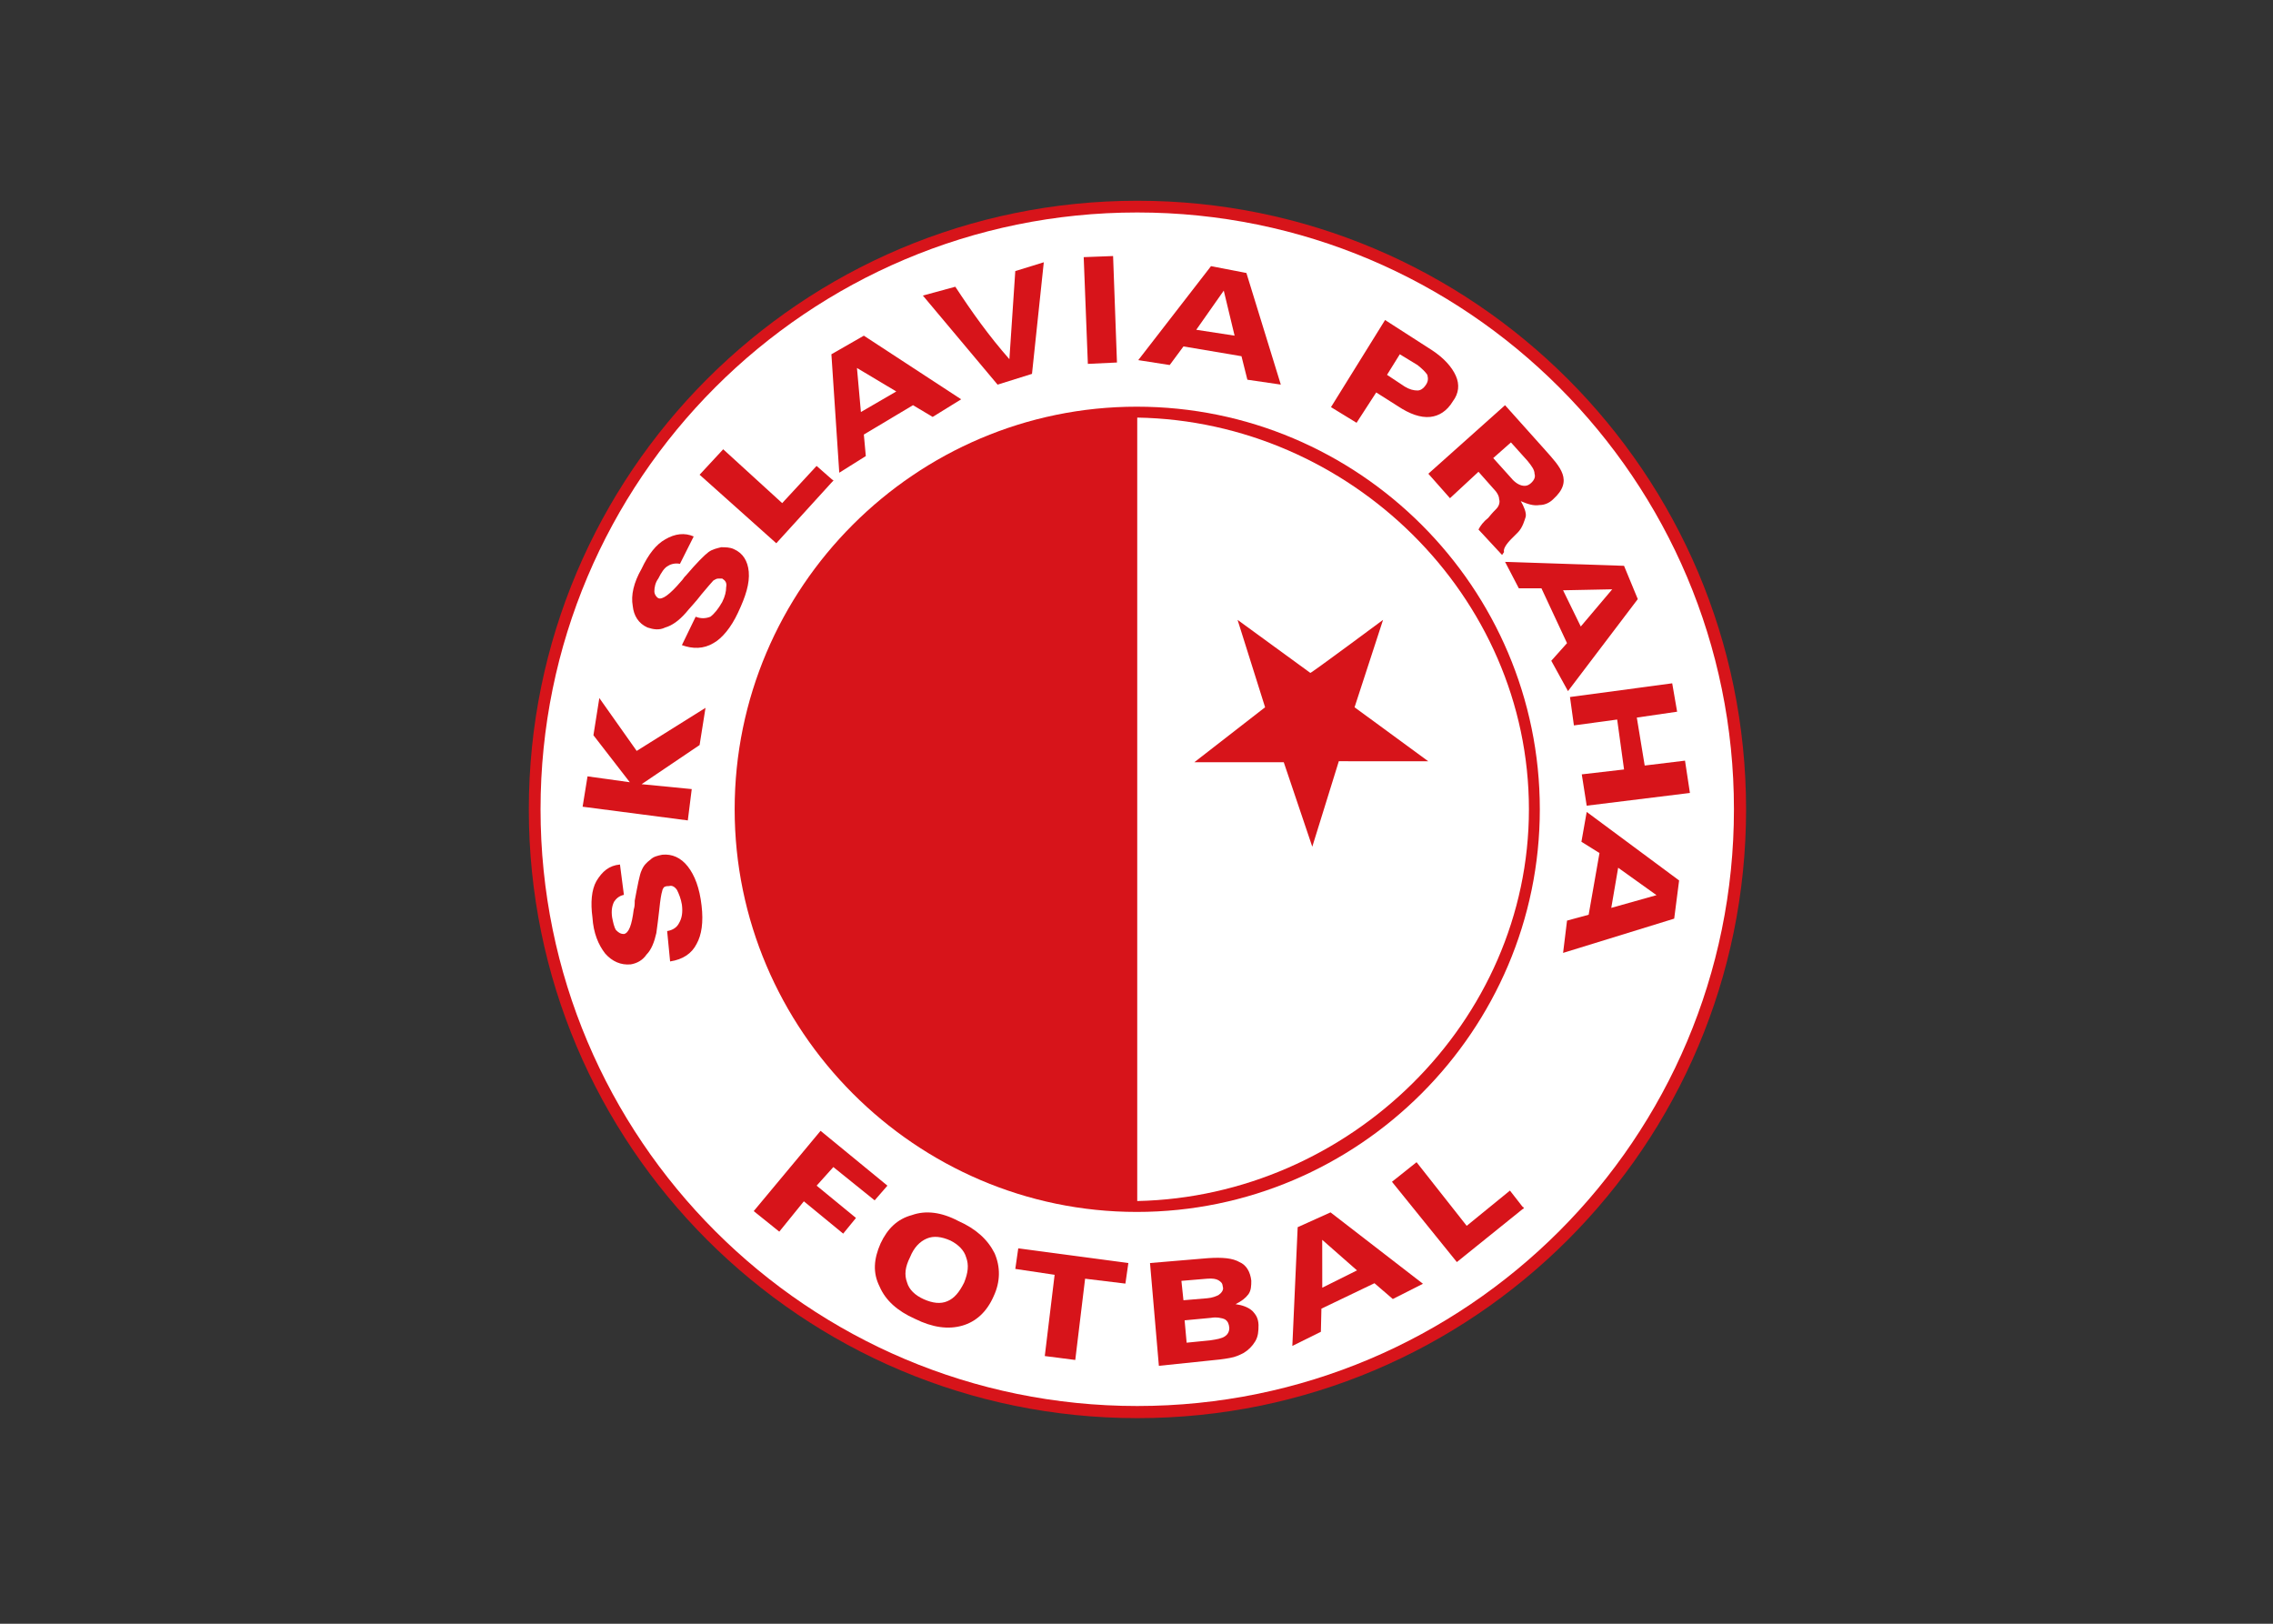 <svg clip-rule="evenodd" fill-rule="evenodd" stroke-linejoin="round" stroke-miterlimit="2" viewBox="0 0 560 400" xmlns="http://www.w3.org/2000/svg"><rect x="0" y="0" width="560" height="400" fill="#333333" stroke="none"/><g fill-rule="nonzero"><path d="m0 0c0-80.4-65.181-145.579-145.581-145.579-80.402 0-145.581 65.179-145.581 145.579 0 80.404 65.179 145.583 145.581 145.583 80.4 0 145.581-65.179 145.581-145.583" fill="#d7141a" transform="matrix(1.03 0 0 -1.03 430.182 199.405)"/><path d="m0 0c-78.826 0-142.728-63.901-142.728-142.73 0-78.822 63.902-142.726 142.728-142.726 78.824 0 142.728 63.904 142.728 142.726 0 78.829-63.904 142.73-142.728 142.73" fill="#fff" transform="matrix(1.03 0 0 -1.03 280.182 52.342)"/><path d="m0 0c53.143 0 96.413-43.214 96.413-96.294 0-52.846-43.27-96.296-96.413-96.296-52.911 0-96.177 43.45-96.177 96.296 0 53.08 43.266 96.294 96.177 96.294" fill="#d7141a" transform="matrix(1.03 0 0 -1.03 280.06 100.185)"/><path d="m0 0v-187.378c50.732 1.084 93.689 42.783 93.689 93.685 0 51.138-42.957 92.836-93.689 93.693" fill="#fff" transform="matrix(1.03 0 0 -1.03 280.182 102.87)"/><path d="m0 0-17.402 12.683 6.583-20.904-16.931-13.151 21.396.011 6.823-20.214 6.347 20.45 21.399-.014-17.635 12.918 6.817 20.904s-17.397-12.918-17.397-12.683" fill="#d7141a" transform="matrix(1.03 0 0 -1.03 322.825 165.765)"/><path d="m0 0 .236.233-.236.469z" fill="#bd2838" transform="matrix(1.03 0 0 -1.03 375.156 297.875)"/><path d="m0 0v.467l.234-.233z" fill="#bd2838" transform="matrix(1.03 0 0 -1.03 205.072 118.636)"/><g fill="#d7141a"><path d="m0 0-15.521 19.202 5.882 4.684 11.994-15.219 10.342 8.43 3.291-4.219z" transform="matrix(1.03 0 0 -1.03 358.926 310.903)"/><path d="m0 0-9.405 1.407.706 4.917 26.336-3.512-.706-4.916-9.64 1.169-2.352-19.434-7.291.938z" transform="matrix(1.03 0 0 -1.03 259.828 314.04)"/><path d="m0 0 15.989-13.115-3.055-3.514-9.877 7.962-3.999-4.448 9.408-7.724-3.058-3.749-9.405 7.728-5.88-7.255-6.113 4.913z" transform="matrix(1.03 0 0 -1.03 202.165 278.573)"/><path d="m0 0 1.177-6.791-9.643-1.405 1.887-11.471 9.642 1.171 1.175-7.726-24.691-3.045-1.177 7.492 10.112 1.171-1.645 11.941-10.35-1.405-.937 6.789z" transform="matrix(1.03 0 0 -1.03 411.982 168.33)"/><path d="m0 0 7.03.264.927-25.463-6.963-.33z" transform="matrix(1.03 0 0 -1.03 266.992 63.346)"/><path d="m0 0-17.872 21.306 7.76 2.109c3.999-6.087 7.995-11.708 12.935-17.327l1.41 21.074 6.819 2.104-2.823-26.689z" transform="matrix(1.03 0 0 -1.03 245.776 94.755)"/><path d="m0 0 5.644 6.087 14.109-12.877 8.229 8.897 3.999-3.511-13.638-14.985z" transform="matrix(1.03 0 0 -1.03 172.362 116.947)"/><path d="m0 0 3.292 6.791c1.176-.47 2.354-.47 3.529 0 .939.701 1.88 1.872 2.821 3.51.706 1.406.941 2.574.941 3.513.234 1.168-.235 1.638-.941 2.105h-.941c-.47 0-.703-.232-1.176-.467-.469-.47-1.41-1.638-2.82-3.278-1.413-1.873-2.824-3.277-3.764-4.447-1.645-1.873-3.293-3.045-4.938-3.514-1.41-.701-2.822-.467-4.232 0-2.118.939-3.292 2.811-3.527 5.151-.47 2.575.235 5.618 2.116 8.897 1.645 3.513 3.527 5.854 5.643 7.025 2.352 1.403 4.704 1.638 6.82.702l-3.292-6.555c-.942.234-2.117 0-2.821-.47-.941-.467-1.647-1.638-2.354-3.044-.704-.937-.941-2.105-.941-3.044 0-.701.472-1.403.941-1.637.941-.468 2.823.936 5.409 3.979.472.47.707.937.942 1.172l.234.234c2.588 3.044 4.468 4.918 5.408 5.619.942.701 2.117.937 3.058 1.171.941 0 2.117 0 3.058-.47 2.117-.936 3.292-2.808 3.527-5.383.235-2.809-.707-5.853-2.589-9.833-1.645-3.514-3.761-6.089-5.878-7.26-2.351-1.404-4.937-1.404-7.525-.467" transform="matrix(1.03 0 0 -1.03 168 158.922)"/><path d="m0 0-25.163 3.276 1.176 7.261 10.112-1.406-8.7 11.238 1.411 8.897 8.936-12.643 16.461 10.302-1.413-8.896-13.873-9.367 11.993-1.171z" transform="matrix(1.03 0 0 -1.03 169.456 202.104)"/><path d="m0 0-.707 7.259c1.413.231 2.353.933 2.824 1.873.704 1.17.941 2.578.704 4.446-.235 1.407-.704 2.579-1.175 3.514-.47.706-1.177 1.171-1.88.933-.473 0-.706 0-1.176-.227-.237-.236-.472-.706-.472-.939-.234-.702-.47-2.106-.704-4.446-.237-2.111-.472-3.983-.706-5.625-.472-2.104-1.176-3.977-2.352-5.148-.94-1.403-2.351-2.106-3.761-2.342-2.354-.233-4.468.702-6.116 2.58-1.644 2.103-2.82 4.91-3.056 8.656-.471 3.514-.235 6.558.94 8.667 1.41 2.343 3.058 3.745 5.644 3.979l.94-7.259c-1.175-.233-1.882-.936-2.351-1.641-.469-.934-.705-2.105-.469-3.746.235-1.166.469-2.342.938-3.044.707-.702 1.176-.933 1.882-.933 1.177.231 1.883 2.108 2.352 5.856.235.7.235 1.402.235 1.635v.47c.706 3.745 1.175 6.319 1.647 7.253.47 1.175 1.175 1.877 2.116 2.58.704.701 1.645.937 2.821 1.17 2.351.233 4.468-.701 6.115-2.811 1.645-2.106 2.821-5.148 3.293-9.364.469-3.978 0-7.021-1.176-9.126-1.176-2.342-3.292-3.751-6.35-4.22" transform="matrix(1.03 0 0 -1.03 165.094 236.843)"/><path d="m0 0 8.229-26.692-7.998 1.171-1.407 5.618-13.876 2.343-3.294-4.45-7.523 1.171 17.402 22.477zm-2.825-14.986-2.589 10.771-6.58-9.365z" transform="matrix(1.03 0 0 -1.03 307.077 67.252)"/><path d="m0 0 23.281-15.217-6.82-4.215-4.702 2.809-11.759-7.024.471-5.149-6.349-3.98-1.882 28.329zm7.76-13.344-9.405 5.618.941-10.535z" transform="matrix(1.03 0 0 -1.03 212.825 82.692)"/><path d="m0 0 11.287-7.257c2.821-1.872 4.702-3.979 5.641-6.088.943-2.107.706-4.215-.707-6.087-1.407-2.339-3.289-3.511-5.403-3.745-2.351-.236-4.939.701-7.761 2.573l-5.172 3.28-4.701-7.257-6.118 3.746zm4.701-15.919c1.178-.704 2.115-.936 3.059-.936.707 0 1.408.467 1.882 1.168.701.939.701 1.641.469 2.577-.469.702-1.175 1.404-2.351 2.34l-4.234 2.577-3.057-4.917z" transform="matrix(1.03 0 0 -1.03 341.239 78.834)"/><path d="m0 0 9.643-10.771c3.527-3.979 6.815-7.256 1.878-11.706-.939-.936-2.116-1.403-3.292-1.403-1.412-.235-2.824.233-4.464.934.701-1.169 1.408-2.806 1.175-3.745-.237-.702-.711-2.575-1.886-3.746l-1.408-1.403c-1.414-1.406-2.12-2.577-1.883-3.279l-.469-.701-5.646 6.087c.474.934 1.177 1.873 2.352 2.809.942 1.172 1.649 1.873 1.886 2.106.701.703.939 1.64.701 2.341 0 .702-.469 1.641-1.412 2.575l-3.527 3.981-6.817-6.32-5.177 5.852zm1.175-17.09c.939-1.172 1.879-1.873 2.822-2.108.943-.234 1.645 0 2.351.702.707.702.938 1.406.707 2.107 0 .936-.707 1.873-1.65 3.045l-3.992 4.447-4.238-3.746z" transform="matrix(1.03 0 0 -1.03 370.798 99.82)"/><path d="m0 0-16.696-22.007-3.995 7.257 3.763 4.214-6.116 13.113h-5.408l-3.29 6.322 28.453-.939zm-13.638-6.555 7.524 8.898-11.758-.235z" transform="matrix(1.03 0 0 -1.03 403.503 147.585)"/><path d="m0 0-26.576-8.193.944 7.723 5.172 1.404 2.589 14.754-4.32 2.697 1.262 7.137 22.105-16.39zm-15.052 2.574 10.819 3.044-9.172 6.558z" transform="matrix(1.03 0 0 -1.03 412.472 226.302)"/><path d="m0 0 13.876 1.17c3.526.233 5.878 0 7.522-.938 1.651-.702 2.588-2.341 2.827-4.448 0-1.166-.025-2.35-.707-3.275-.706-.935-1.645-1.636-3.058-2.343 1.644-.232 3.007-.724 4.001-1.6 1.021-1.065 1.422-1.904 1.494-3.372 0-1.534-.086-2.752-.793-3.926-.706-1.168-1.644-2.107-2.825-2.807-.939-.466-1.877-.94-3.289-1.173-1.177-.231-3.054-.469-5.642-.7l-11.288-1.172zm14.345-18.496c1.649.237 2.825.469 3.526.938.706.466 1.095 1.121 1.095 2.06-.101.939-.32 1.545-1.023 2.016-.718.373-2.185.604-3.361.373l-6.308-.594.484-5.348zm-.7 10.07c1.334.1 2.25.529 2.724.761.705.469 1.293 1.235 1.061 1.937-.11.993-.405 1.166-1.061 1.613-.585.328-1.39.473-2.724.369l-6.135-.515.487-4.639z" transform="matrix(1.03 0 0 -1.03 283.33 311.143)"/><path d="m0 0c1.645 3.514 3.996 5.851 7.525 6.79 3.291 1.172 7.054.701 11.053-1.408 4.231-1.868 7.053-4.447 8.698-7.724 1.413-3.276 1.413-6.789-.234-10.303-1.645-3.746-4.233-6.087-7.525-7.022-3.29-.937-7.055-.469-11.288 1.636-4.233 1.878-7.054 4.447-8.464 7.728-1.647 3.282-1.412 6.558.235 10.303m7.054-3.28c-1.176-2.338-1.411-4.215-.705-6.083.47-1.641 1.88-3.045 3.997-3.984 2.116-.937 3.998-1.171 5.643-.464 1.648.702 2.823 2.106 3.999 4.448.941 2.342 1.176 4.21.47 6.083-.47 1.64-1.88 3.049-3.763 3.982-2.116.934-3.998 1.172-5.642.469-1.648-.701-3.058-2.109-3.999-4.451" transform="matrix(1.03 0 0 -1.03 216.944 306.317)"/><path d="m0 0 22.105-17.074-7.209-3.647-4.392 3.779-12.687-6.083-.128-5.533-6.826-3.381 1.276 28.397zm6.329-13.876-8.32 7.313.013-11.451z" transform="matrix(1.03 0 0 -1.03 327.806 298.663)"/></g></g></svg>